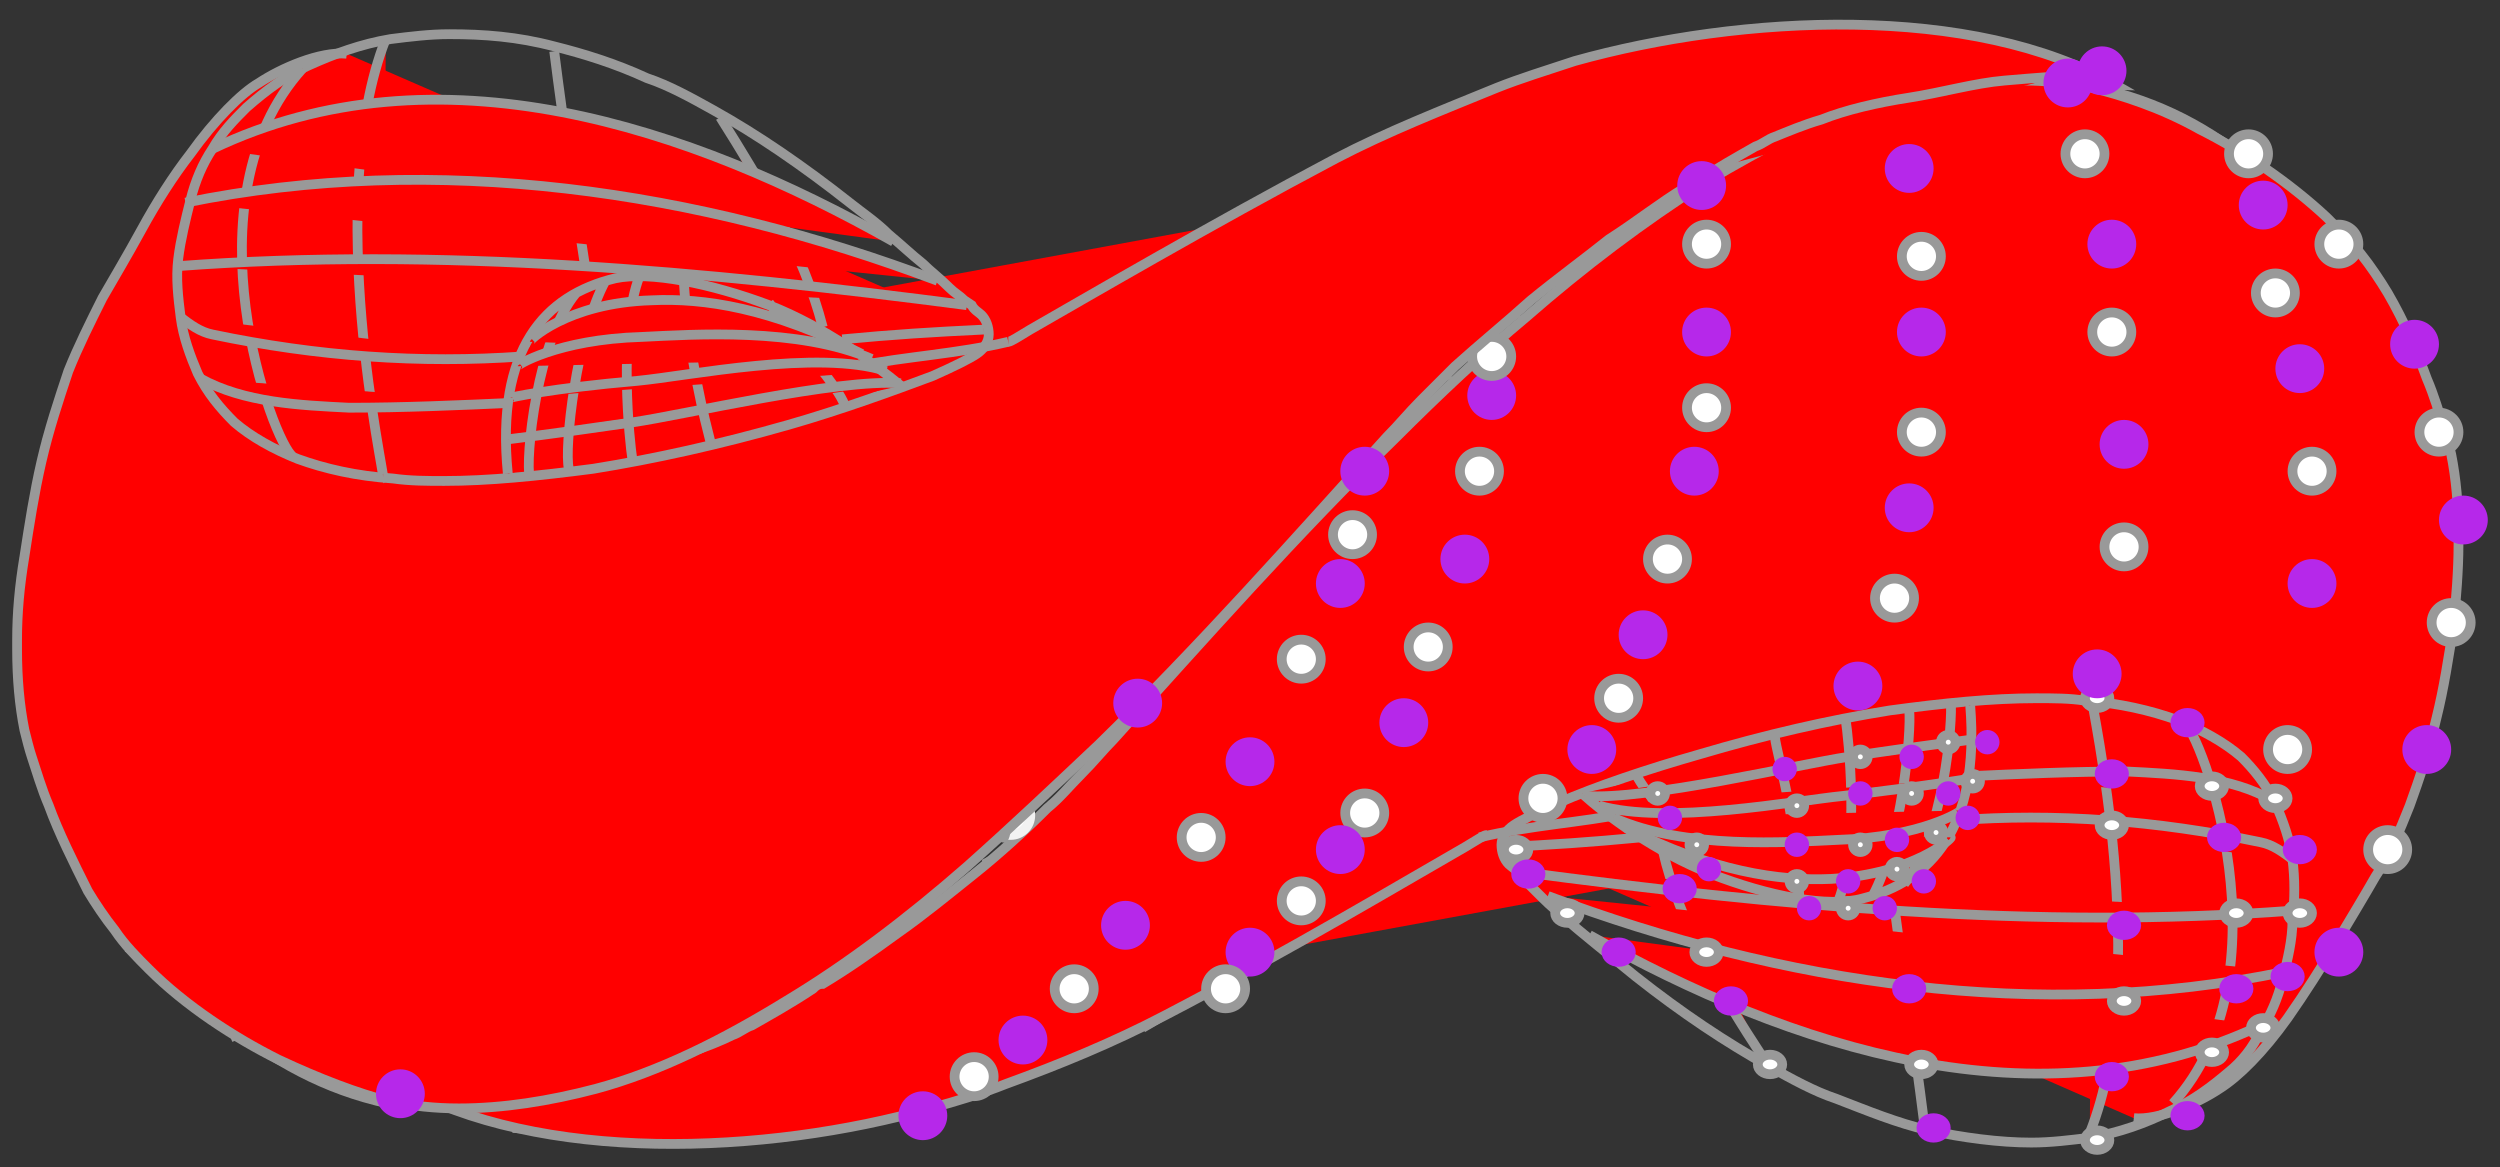 <svg xmlns="http://www.w3.org/2000/svg" id="Layer_1" x="0" y="0" version="1.1" viewBox="0 0 102.4 47.8" xml:space="preserve"><rect x="0" y="0" width="102.4" height="47.8" fill="#333333" stroke="none"/><style>.st0{fill:none;stroke-miterlimit:10}.st0,.st1,.st2,.st3{stroke:#999;stroke-width:.4;fill:red;}.st1{display:none;stroke-miterlimit:10;fill:#fff}.st2,.st3{fill:none}.st3{display:none}.st4,.st5,.st6{fill:#fff;stroke:#f2f2f2;stroke-width:.4;stroke-miterlimit:10}.st5,.st6{stroke:#999}.st6{fill:#b628ea;stroke:#b628ea}</style><switch><g><path d="M93.4 33.1c1.4-6.1 1.8-12.4.7-18.9-.5-2.8-1.1-5.5-2.1-8M75.8 29.3c1.6-4 2.6-8.6 2.8-12.9.1-2.2.1-4.4-.1-6.5l-.3-3.3c-.1-.5-.3-2-.4-2.6M61.4 34.1c3.4-2.8 5.6-6.9 6.7-11 1.6-5.5 2.1-9.9 1.5-15.5M46.8 42.1c15-8.6 13.6-30.1 14.3-27.6M37 45.7C51.1 37.2 56.6 20 55.8 19.3" class="st0"/><path d="M65.5 32.4c-.8-.1-2.1-.4-2.9-.1-4.3 1.6-7.9 4.4-12 6.9-1.2.7-2.4 1.3-3.6 2-.4.2-11.1 4.4-16.7 5.5-1.6.3-4.6-.3-6.2-.2" class="st0"/><path d="M71.3 30.5c-1.1-.2-3-.4-4.1-.5-1.1-.1-2.1-.1-3.1.3-2 .7-4 1.7-5.9 2.8-1.8 1.1-3.4 2.4-5.2 3.6-1.8 1.2-3.6 2.3-5.5 3.1-2.1.9-4.2 1.8-6.4 2.7-2.1.9-4.3 1.7-6.4 2.4-4.4 1.3-9.2 1.6-13.7 1.3M96.1 38.1c-1.3 1.1-.2.2-1.9.5" class="st0"/><path d="M100.5 25.5c-.1.3-3.1-.4-5.9-1.4-4.7-1.8-14-2.9-16.5-3.2-2.6-.3-7.6 1-9.8 1.6-.7.2-6.3 4-6.9 4.4-3.2 2-6.4 4.5-9.7 6-3.6 1.7-10 5.5-13.4 7-3.1 1.3-8.8 3.6-10.1 3.4" class="st0"/><path d="M99.6 30.2c-.1.3-2.7 1.1-5.5 0-4.7-1.8-14.1-5.2-16.6-5.8-2.8-.6-8.3-.1-10.2 1.2-.6.4-6.6 4.3-7.2 4.7-3.2 2-6.2 4-9.5 5.5-3.6 1.7-10.3 4.9-13.7 6.3-3.1 1.3-12.2 2.3-13.5 2.1" class="st0"/><path d="M78.8 28.9c-1.1-.5-3-1.2-4.2-1.4-2.5-.3-5-.8-7.4.2-3 1.2-5.8 2.9-8.8 4.4-1.8 1-3.4 2.1-5.2 3.4-.9.6-1.8 1-2.7 1.6-2.6 1.5-5.4 2.7-8.1 3.8-.6.2-1.1.4-1.7.5-.9.4-1.9.6-2.8 1-.3.2-.6.3-.9.5-5.9 2.3-12.2 1.9-18.3 1.8M98.2 34.4c-1.8.9-2 .4-4 .4" class="st0"/><path d="M100.8 21.3c-7.6-3.2-15.9-3.8-24.2-3.8-3.6 0-6.8 1-9.9 3.1C55.8 28.4 45 35.3 33.3 40.5" class="st0"/><path d="M100.2 17.4c-6.3-2.9-12.6-4.9-19.6-4-9.6 1.1-18.1 6.9-25.7 12.5-5.6 4.1-11.7 9.1-18 12.3" class="st0"/><path d="M96.3 9.9c-1.8-.9-3.4-2-5.3-2.7-3.6-1.2-7.4-1.5-11.2-.9C71 7.7 64 12.9 57.9 19c-4.8 4.9-8.5 10.9-14.9 14" class="st0"/><path d="M98.9 14c-6-2.8-11.5-4.9-18.3-4.1-9.2 1.1-17 6.6-23.9 12.4-5.4 4.6-10 9.9-16.4 13.1M92.1 6.6C90.1 5 88 4 85.4 3.5" class="st0"/><path d="M86 28.3c1-5.1 1.2-10.1.8-15.3-.2-3.7-.7-6.2-2.2-9.7" class="st0"/><path d="M60.9 34.2c-.1 0-.4.2-.9.5-2.1 1.2-7.3 4.3-12.3 6.9-2.1 1.1-4.3 2-6.5 2.8-1 .4-2 .7-3.1 1-6.7 1.9-16 2.3-21.8-1 .1 0 .3.1.8.2.5.2.5.2.7.2.8 0 1.9-.1 3.1-.2 1.2-.1 2.5-.3 3.8-.6 1.3-.2 2.5-.5 3.5-.9.7-.2 1.4-.5 1.8-.7.3-.1.5-.3.8-.4.7-.4 1.6-.9 2.5-1.5.1-.1.2-.2.4-.2 1-.6 2-1.3 3.1-2.1 1-.7 2.1-1.6 3.1-2.4 1-.8 2-1.7 3-2.7.5-.4.9-.9 1.4-1.4.5-.5.9-1 1.3-1.4 3.7-4.1 7.6-8.5 11.6-12.4 1.7-1.7 3.5-3.4 5.3-4.9 2.4-2.1 4.8-3.9 7.3-5.5 2.5-1.5 5-2.8 7.6-3.5 1.9-.5 3.7-.8 5.5-.7.9 0 1.9.1 2.8.3 1.2.3 2.8.8 4.4 1.7 1.8.9 3.7 2.2 5.2 3.6.5.5 1 1 1.4 1.5.4.5.8 1.1 1.1 1.6.7 1.2 1.2 2.4 1.6 3.5.3.7.5 1.4.7 2 .1.3.2.7.3 1.1.2 1 .3 2.1.3 3.3v.4c0 1.1-.1 2.2-.2 3.3-.2 1.3-.4 2.6-.7 3.8-.3 1.3-.7 2.5-1.1 3.6-.4 1-.8 2-1.4 2.9-.4.7-1 1.7-1.6 2.7-.6 1-1.3 2.1-2 3.1-1 1.4-2 2.4-2.8 2.9-.9.6-2.5 1.3-3.5 1.2" class="st0"/><ellipse cx="72.1" cy="43.3" class="st1" rx=".5" ry=".4"/><ellipse cx="78.1" cy="40.4" class="st1" rx=".5" ry=".4"/><ellipse cx="86.7" cy="40.7" class="st1" rx=".5" ry=".4"/><ellipse cx="86.7" cy="37.5" class="st1" rx=".5" ry=".4"/><ellipse cx="86.4" cy="33.8" class="st1" rx=".5" ry=".4"/><ellipse cx="69.5" cy="38.8" class="st1" rx=".5" ry=".4"/><ellipse cx="78.4" cy="43.3" class="st1" rx=".5" ry=".4"/><ellipse cx="86.3" cy="44" class="st1" rx=".5" ry=".4"/><ellipse cx="70.6" cy="41" class="st1" rx=".5" ry=".4"/><ellipse cx="78.9" cy="45.9" class="st1" rx=".5" ry=".4"/><ellipse cx="85.6" cy="46.5" class="st1" rx=".5" ry=".4"/><ellipse cx="89" cy="45.2" class="st1" rx=".5" ry=".4"/><ellipse cx="90.6" cy="42.8" class="st1" rx=".5" ry=".4"/><ellipse cx="91.2" cy="40.2" class="st1" rx=".5" ry=".4"/><ellipse cx="91.4" cy="37.5" class="st1" rx=".5" ry=".4"/><ellipse cx="91" cy="34.3" class="st1" rx=".5" ry=".4"/><ellipse cx="86.2" cy="31.7" class="st1" rx=".5" ry=".4"/><ellipse cx="90.6" cy="32" class="st1" rx=".5" ry=".4"/><path d="M67.7 34.5l-.1-.1h-.1-.1c0 .2.2.4.5.4h.2c-.2-.1-.3-.2-.4-.3z" class="st1"/><ellipse cx="68.5" cy="36.5" class="st1" rx=".5" ry=".4"/><ellipse cx="92.6" cy="42.1" class="st1" rx=".5" ry=".4"/><path d="M77.3 29.1h.3c0-.2-.2-.4-.5-.4s-.5.2-.5.4v.1c.3 0 .5 0 .7-.1z" class="st1"/><ellipse cx="85.6" cy="28.7" class="st1" rx=".5" ry=".4"/><ellipse cx="89.5" cy="29.7" class="st1" rx=".5" ry=".4"/><ellipse cx="94" cy="37.4" class="st1" rx=".5" ry=".4"/><ellipse cx="94" cy="35.2" class="st1" rx=".5" ry=".4"/><ellipse cx="93.1" cy="32.9" class="st1" rx=".5" ry=".4"/><ellipse cx="93.6" cy="40" class="st1" rx=".5" ry=".4"/><path d="M68.9 31.1c0-.2-.2-.4-.4-.4-.3 0-.5.2-.5.4v.2c.4 0 .6-.1.9-.2z" class="st1"/><ellipse cx="60.9" cy="34.6" class="st1" rx=".5" ry=".4"/><ellipse cx="60.5" cy="34.3" class="st1" rx=".5" ry=".4"/><ellipse cx="61.6" cy="35.6" class="st1" rx=".5" ry=".4"/><ellipse cx="62.9" cy="36.6" class="st1" rx=".5" ry=".4"/><path d="M93.9 35.2c-.1-.8-.4-1.6-.7-2.3-.4-.8-.9-1.4-1.4-1.9-.7-.6-1.6-1.1-2.6-1.5-1.1-.4-2.4-.7-3.8-.8-.6-.1-1.3-.1-2-.1-1.8 0-3.8.2-6 .5-2.5.4-5.1 1-7.8 1.8-2.1.6-4.2 1.3-5.8 2-.9.4-1.5.7-1.8.9-.3.2-.5.5-.5.8 0 .3.1.6.3.8.1.1.3.2.4.4l.2.2.5.5c.4.4.7.7 1.1 1 .4.4.8.7 1.4 1.2.5.4 1.1.9 1.6 1.3 1.9 1.5 3.7 2.7 5.5 3.7.9.5 1.8 1 2.7 1.3 1.3.5 2.5 1 3.8 1.3 1.4.3 2.9.5 4.2.5.8 0 1.6-.1 2.4-.2 1.2-.2 2.3-.6 3.3-1.1.9-.4 1.7-1 2.4-1.6.5-.4 1-1 1.3-1.7.4-.6.7-1.3.9-2.1.2-.8.4-1.6.4-2.4.1-.9.1-1.7 0-2.5z" class="st2"/><path d="M78.8 45.9c-.4-3.2-.9-6.3-1.3-9.5M85.6 46.4c2.6-6.5 0-17.7.1-17.7M89 45.2c4.8-5.3 1.2-15.2.4-15.7M72.2 43.3c-1.7-2.6-3.4-5.4-4.1-8.5" class="st0"/><path d="M80.5 31.8c2.2-.1 4.4-.2 6.6-.2 2 .1 4.3.2 6 1.2M60.6 34.3c2.1-.5 4.1-.6 6.1-1M62.2 35.7c10.5 1.4 21.2 2.4 31.7 1.6M63.4 36.7c9.6 3.6 20.1 5.2 30.2 3.1M65.1 38.3c8.2 4.6 18.4 8 27.5 3.7M80.1 33.6c4.1-.3 8.2 0 12.5.9.5.1.9.4 1.3.7M61.5 34.7c2.1-.1 3.6-.2 5.7-.4" class="st0"/><ellipse cx="70.1" cy="35.8" class="st1" rx=".4" ry=".3"/><ellipse cx="73.7" cy="36.8" class="st1" rx=".4" ry=".3"/><ellipse cx="75.3" cy="36.9" class="st1" rx=".4" ry=".3"/><ellipse cx="73.6" cy="35.9" class="st1" rx=".4" ry=".3"/><ellipse cx="75.6" cy="35.9" class="st1" rx=".4" ry=".3"/><ellipse cx="76.7" cy="36.6" class="st1" rx=".4" ry=".3"/><ellipse cx="77.2" cy="35.6" class="st1" rx=".4" ry=".3"/><ellipse cx="75.8" cy="34.3" class="st1" rx=".4" ry=".3"/><ellipse cx="77.7" cy="34.1" class="st1" rx=".4" ry=".3"/><ellipse cx="73.5" cy="34.5" class="st1" rx=".4" ry=".3"/><ellipse cx="78.1" cy="36.1" class="st1" rx=".4" ry=".3"/><ellipse cx="78.6" cy="35" class="st1" rx=".4" ry=".3"/><ellipse cx="79.2" cy="33.7" class="st1" rx=".4" ry=".3"/><ellipse cx="78" cy="32.4" class="st1" rx=".4" ry=".3"/><ellipse cx="79.6" cy="32.1" class="st1" rx=".4" ry=".3"/><ellipse cx="75.8" cy="32.7" class="st1" rx=".4" ry=".3"/><ellipse cx="73.2" cy="32.9" class="st1" rx=".4" ry=".3"/><ellipse cx="75.8" cy="31" class="st1" rx=".4" ry=".3"/><ellipse cx="78.2" cy="30.7" class="st1" rx=".4" ry=".3"/><ellipse cx="79.8" cy="30.5" class="st1" rx=".4" ry=".3"/><ellipse cx="80.3" cy="33.2" class="st1" rx=".4" ry=".3"/><ellipse cx="80.7" cy="30.3" class="st1" rx=".4" ry=".3"/><ellipse cx="73" cy="31.5" class="st1" rx=".4" ry=".3"/><ellipse cx="69.6" cy="35.1" class="st1" rx=".4" ry=".3"/><ellipse cx="69" cy="34.3" class="st1" rx=".4" ry=".3"/><ellipse cx="68.3" cy="33.4" class="st1" rx=".4" ry=".3"/><ellipse cx="67.6" cy="32.4" class="st1" rx=".4" ry=".3"/><ellipse cx="66.9" cy="34.1" class="st1" rx=".4" ry=".3"/><ellipse cx="66.2" cy="33.5" class="st1" rx=".4" ry=".3"/><ellipse cx="65.5" cy="33.1" class="st1" rx=".4" ry=".3"/><ellipse cx="65" cy="32.6" class="st1" rx=".4" ry=".3"/><path d="M64.8 32.5c1 .9 3 2.4 5.3 3.3 2.3.9 4.8 1.4 6.2 1 2.8-.7 4.8-2.9 4.4-7.9M75.3 36.9c.9-2.3.4-6.8.3-7.4M73.7 36.8c-.1-3.3-.9-5.8-1-6.6M76.7 36.7c1.2-2.2 1.6-6.8 1.5-7.6M70.1 35.8c-1.5-2-2.7-3.3-3.1-4.1M78 36.2c1.6-1.9 2-6.7 1.9-7.5" class="st0"/><path d="M79.9 34.3c.1 0-1.5 1.5-4.9 1.7-2.1.1-4.9-.3-8.4-2.1" class="st0"/><path d="M80.3 33.2c.1 0-1.6 1.1-5 1.2-2.1.1-6.3.4-9.2-.9M80.6 31.9c.1 0-1.7.3-5.1.7-2 .2-7.2 1.2-10 .4M80.7 30.3c.1 0-1.7.2-5 .7-2 .3-8.3 1.8-10.8 1.6" class="st0"/><path d="M64.8 32.5c2.8-1.2 14-4.2 15.8-3.5" class="st3"/><ellipse cx="41.4" cy="33.4" class="st4" rx=".8" ry=".8"/><ellipse cx="80.8" cy="32" class="st5" rx=".3" ry=".3"/><ellipse cx="76.2" cy="32.5" class="st6" rx=".3" ry=".3"/><ellipse cx="73.6" cy="33" class="st5" rx=".3" ry=".3"/><ellipse cx="76.2" cy="34.6" class="st5" rx=".3" ry=".3"/><ellipse cx="73.6" cy="34.6" class="st6" rx=".3" ry=".3"/><ellipse cx="75.7" cy="36.1" class="st6" rx=".3" ry=".3"/><ellipse cx="73.1" cy="31.5" class="st6" rx=".3" ry=".3"/><ellipse cx="76.2" cy="31" class="st5" rx=".3" ry=".3"/><ellipse cx="78.3" cy="32.5" class="st5" rx=".3" ry=".3"/><ellipse cx="78.3" cy="31" class="st6" rx=".3" ry=".3"/><ellipse cx="68.4" cy="33.5" class="st6" rx=".3" ry=".3"/><ellipse cx="73.6" cy="36.1" class="st5" rx=".3" ry=".3"/><ellipse cx="77.7" cy="35.6" class="st5" rx=".3" ry=".3"/><ellipse cx="77.7" cy="34.4" class="st6" rx=".3" ry=".3"/><ellipse cx="79.3" cy="34.1" class="st5" rx=".3" ry=".3"/><ellipse cx="79.8" cy="30.4" class="st5" rx=".3" ry=".3"/><ellipse cx="79.8" cy="32.5" class="st6" rx=".3" ry=".3"/><ellipse cx="75.7" cy="37.2" class="st5" rx=".3" ry=".3"/><ellipse cx="74.1" cy="37.2" class="st6" rx=".3" ry=".3"/><ellipse cx="67.9" cy="32.5" class="st5" rx=".3" ry=".3"/><ellipse cx="69.5" cy="34.6" class="st5" rx=".3" ry=".3"/><ellipse cx="70" cy="35.6" class="st6" rx=".3" ry=".3"/><ellipse cx="77.2" cy="37.2" class="st6" rx=".3" ry=".3"/><ellipse cx="78.8" cy="36.1" class="st6" rx=".3" ry=".3"/><ellipse cx="80.6" cy="33.5" class="st6" rx=".3" ry=".3"/><ellipse cx="81.4" cy="30.4" class="st6" rx=".3" ry=".3"/><ellipse cx="69.9" cy="39" class="st5" rx=".5" ry=".4"/><ellipse cx="70.9" cy="41" class="st6" rx=".5" ry=".4"/><ellipse cx="68.8" cy="36.4" class="st6" rx=".5" ry=".4"/><ellipse cx="78.2" cy="40.5" class="st6" rx=".5" ry=".4"/><ellipse cx="78.7" cy="43.6" class="st5" rx=".5" ry=".4"/><ellipse cx="62.1" cy="34.8" class="st5" rx=".5" ry=".4"/><ellipse cx="62.6" cy="35.8" class="st6" rx=".5" ry=".4"/><ellipse cx="64.2" cy="37.4" class="st5" rx=".5" ry=".4"/><ellipse cx="66.3" cy="39" class="st6" rx=".5" ry=".4"/><ellipse cx="72.5" cy="43.6" class="st5" rx=".5" ry=".4"/><ellipse cx="79.2" cy="46.2" class="st6" rx=".5" ry=".4"/><ellipse cx="85.9" cy="46.7" class="st5" rx=".5" ry=".4"/><ellipse cx="86.5" cy="44.1" class="st6" rx=".5" ry=".4"/><ellipse cx="87" cy="41" class="st5" rx=".5" ry=".4"/><ellipse cx="90.6" cy="43.1" class="st5" rx=".5" ry=".4"/><ellipse cx="89.6" cy="45.7" class="st6" rx=".5" ry=".4"/><ellipse cx="91.6" cy="40.5" class="st6" rx=".5" ry=".4"/><ellipse cx="87" cy="37.9" class="st6" rx=".5" ry=".4"/><ellipse cx="86.5" cy="33.8" class="st5" rx=".5" ry=".4"/><ellipse cx="91.6" cy="37.4" class="st5" rx=".5" ry=".4"/><ellipse cx="91.1" cy="34.3" class="st6" rx=".5" ry=".4"/><ellipse cx="93.7" cy="40" class="st6" rx=".5" ry=".4"/><ellipse cx="92.7" cy="42.1" class="st5" rx=".5" ry=".4"/><ellipse cx="86.5" cy="31.7" class="st6" rx=".5" ry=".4"/><ellipse cx="94.2" cy="34.8" class="st6" rx=".5" ry=".4"/><ellipse cx="90.6" cy="32.2" class="st5" rx=".5" ry=".4"/><ellipse cx="94.2" cy="37.4" class="st5" rx=".5" ry=".4"/><ellipse cx="93.2" cy="32.7" class="st5" rx=".5" ry=".4"/><ellipse cx="85.9" cy="28.6" class="st5" rx=".5" ry=".4"/><ellipse cx="89.6" cy="29.6" class="st6" rx=".5" ry=".4"/><ellipse cx="68.3" cy="22.9" class="st5" rx=".8" ry=".8"/><ellipse cx="69.4" cy="19.3" class="st6" rx=".8" ry=".8"/><ellipse cx="67.3" cy="26" class="st6" rx=".8" ry=".8"/><ellipse cx="66.3" cy="28.6" class="st5" rx=".8" ry=".8"/><ellipse cx="57.5" cy="29.6" class="st6" rx=".8" ry=".8"/><ellipse cx="58.5" cy="26.5" class="st5" rx=".8" ry=".8"/><ellipse cx="60" cy="22.9" class="st6" rx=".8" ry=".8"/><ellipse cx="60.6" cy="19.3" class="st5" rx=".8" ry=".8"/><ellipse cx="65.2" cy="30.7" class="st6" rx=".8" ry=".8"/><ellipse cx="63.2" cy="32.7" class="st5" rx=".8" ry=".8"/><ellipse cx="53.3" cy="27" class="st5" rx=".8" ry=".8"/><ellipse cx="61.1" cy="16.2" class="st6" rx=".8" ry=".8"/><ellipse cx="69.9" cy="16.7" class="st5" rx=".8" ry=".8"/><ellipse cx="69.9" cy="13.6" class="st6" rx=".8" ry=".8"/><ellipse cx="69.9" cy="10" class="st5" rx=".8" ry=".8"/><ellipse cx="55.9" cy="33.3" class="st5" rx=".8" ry=".8"/><ellipse cx="54.9" cy="34.8" class="st6" rx=".8" ry=".8"/><ellipse cx="51.2" cy="31.2" class="st6" rx=".8" ry=".8"/><ellipse cx="54.9" cy="23.9" class="st6" rx=".8" ry=".8"/><ellipse cx="61.1" cy="14.6" class="st5" rx=".8" ry=".8"/><ellipse cx="77.6" cy="3.7" class="st4" rx=".8" ry=".8"/><ellipse cx="92.1" cy="6.3" class="st5" rx=".8" ry=".8"/><ellipse cx="95.8" cy="10" class="st5" rx=".8" ry=".8"/><ellipse cx="98.9" cy="14.1" class="st6" rx=".8" ry=".8"/><ellipse cx="86.5" cy="13.6" class="st5" rx=".8" ry=".8"/><ellipse cx="78.7" cy="13.6" class="st6" rx=".8" ry=".8"/><ellipse cx="78.2" cy="6.9" class="st6" rx=".8" ry=".8"/><ellipse cx="78.7" cy="10.5" class="st5" rx=".8" ry=".8"/><ellipse cx="86.5" cy="10" class="st6" rx=".8" ry=".8"/><ellipse cx="85.4" cy="6.3" class="st5" rx=".8" ry=".8"/><ellipse cx="78.7" cy="17.7" class="st5" rx=".8" ry=".8"/><ellipse cx="87" cy="18.2" class="st6" rx=".8" ry=".8"/><ellipse cx="78.2" cy="20.8" class="st6" rx=".8" ry=".8"/><ellipse cx="87" cy="22.4" class="st5" rx=".8" ry=".8"/><ellipse cx="94.2" cy="15.1" class="st6" rx=".8" ry=".8"/><ellipse cx="93.2" cy="12" class="st5" rx=".8" ry=".8"/><ellipse cx="92.7" cy="8.4" class="st6" rx=".8" ry=".8"/><ellipse cx="77.6" cy="24.5" class="st5" rx=".8" ry=".8"/><ellipse cx="85.9" cy="27.6" class="st6" rx=".8" ry=".8"/><ellipse cx="76.1" cy="28.1" class="st6" rx=".8" ry=".8"/><ellipse cx="94.7" cy="19.3" class="st5" rx=".8" ry=".8"/><ellipse cx="94.7" cy="23.9" class="st6" rx=".8" ry=".8"/><ellipse cx="93.7" cy="30.7" class="st5" rx=".8" ry=".8"/><ellipse cx="99.9" cy="17.7" class="st5" rx=".8" ry=".8"/><ellipse cx="100.9" cy="21.3" class="st6" rx=".8" ry=".8"/><ellipse cx="100.4" cy="25.5" class="st5" rx=".8" ry=".8"/><ellipse cx="99.4" cy="30.7" class="st6" rx=".8" ry=".8"/><ellipse cx="97.8" cy="34.8" class="st5" rx=".8" ry=".8"/><ellipse cx="95.8" cy="39" class="st6" rx=".8" ry=".8"/><ellipse cx="55.4" cy="21.9" class="st5" rx=".8" ry=".8"/><ellipse cx="53.3" cy="36.9" class="st5" rx=".8" ry=".8"/><ellipse cx="51.2" cy="39" class="st6" rx=".8" ry=".8"/><ellipse cx="49.2" cy="34.3" class="st5" rx=".8" ry=".8"/><ellipse cx="50.2" cy="40.5" class="st5" rx=".8" ry=".8"/><ellipse cx="46.1" cy="37.9" class="st6" rx=".8" ry=".8"/><ellipse cx="44" cy="40.5" class="st5" rx=".8" ry=".8"/><ellipse cx="41.9" cy="42.6" class="st6" rx=".8" ry=".8"/><ellipse cx="39.9" cy="44.1" class="st5" rx=".8" ry=".8"/><ellipse cx="37.8" cy="45.7" class="st6" rx=".8" ry=".8"/><g><path d="M8.2 15.2c-1.4 6.2-1.8 12.6-.7 19.2.5 2.8 1.1 5.5 2.2 8.2M26.1 19c-1.6 4.1-2.7 8.7-2.9 13.1-.1 2.2-.1 4.4.1 6.6l.3 3.3c.1.6.3 2 .4 2.6M40.7 14.1c-3.4 2.8-5.7 7-6.8 11.2-1.6 5.5-2.2 10.1-1.5 15.7M55.6 6.1c-15.3 8.7-13.9 30.6-14.6 28M65.5 2.3C51.2 11 45.6 28.5 46.4 29.2" class="st0"/><path d="M36.6 15.8c.8.1 2.1.4 3 .1 4.4-1.7 8-4.5 12.2-7 1.2-.7 2.5-1.4 3.7-2 .4-.2 11.3-4.4 17-5.6 1.6-.3 4.7.3 6.3.2" class="st0"/><path d="M30.6 17.8c1.1.2 3.1.4 4.2.6 1.1.1 2.1.1 3.1-.3 2.1-.8 4.1-1.7 6-2.9 1.8-1.1 3.5-2.5 5.2-3.7 1.8-1.3 3.6-2.3 5.6-3.2 2.1-1 4.3-1.9 6.5-2.7 2.2-.9 4.3-1.7 6.5-2.4 4.5-1.3 9.3-1.6 14-1.3M5.5 10.1c1.3-1.1.3-.2 1.9-.5" class="st0"/><path d="M1 22.9c.1-.3 3.2.4 6 1.5 4.8 1.8 14.2 3 16.7 3.3 2.7.3 7.7-1 9.9-1.6.7-.2 6.4-4.1 7-4.4 3.2-2 6.5-4.5 9.8-6.1C54.1 13.9 60.5 10 64 8.5c3.2-1.3 9-3.6 10.3-3.5" class="st0"/><path d="M1.9 18.1c.1-.3 2.7-1.1 5.5 0 4.8 1.8 14.4 5.3 17 5.9 2.8.6 8.5.1 10.4-1.3.6-.4 6.7-4.4 7.3-4.8 3.2-2 6.3-4 9.6-5.5 3.7-1.7 10.4-5 13.9-6.4C68.8 4.7 78 3.7 79.4 3.8" class="st0"/><path d="M23.1 19.4c1.1.5 3 1.2 4.3 1.4 2.6.3 5 .8 7.5-.2 3.1-1.3 5.9-2.9 8.9-4.5 1.8-1 3.5-2.1 5.2-3.5.9-.6 1.8-1 2.8-1.7C54.5 9.3 57.2 8.2 60 7c.6-.2 1.1-.4 1.7-.5.9-.4 2-.6 2.9-1 .3-.2.6-.3.9-.5 6-2.3 12.4-1.9 18.6-1.8M3.4 13.8c1.8-.9 2-.5 4-.4" class="st0"/><path d="M.7 27.2C8.4 30.5 16.9 31 25.4 31c3.7 0 6.9-1.1 10-3.2C46.5 19.9 57.5 13 69.3 7.6" class="st0"/><path d="M1.3 31.1c6.4 2.9 12.8 4.9 20 4.1 9.7-1.1 18.4-7 26.1-12.7 5.7-4.2 11.9-9.2 18.3-12.5" class="st0"/><path d="M5.2 38.8c1.8.9 3.5 2 5.4 2.7 3.6 1.3 7.6 1.5 11.4.9 9-1.4 16.1-6.7 22.3-13 4.9-5 8.7-11.1 15.1-14.1" class="st0"/><path d="M2.6 34.5c6.1 2.8 11.7 5 18.6 4.2 9.3-1.1 17.3-6.7 24.3-12.6C51 21.5 55.7 16 62.2 12.8M9.5 42.1c2.1 1.6 4.2 2.7 6.9 3.2" class="st0"/><path d="M15.7 20c-1 5.2-1.2 10.3-.8 15.5.2 3.8.7 6.3 2.3 9.8" class="st0"/><path d="M41.3 14c.1 0 .4-.2.9-.5 2.1-1.2 7.4-4.3 12.5-7 2.1-1.1 4.4-2 6.6-2.9 1-.4 2-.7 3.2-1.1C71.3.6 80.8.1 86.7 3.5c-.1 0-.4-.1-.8-.2-.5-.2-.5-.2-.7-.2-.8 0-1.9.1-3.1.2s-2.6.5-3.9.7c-1.3.2-2.6.5-3.6.9-.7.2-1.4.5-1.9.7-.3.1-.5.3-.8.4-.7.4-1.6.9-2.5 1.5-.1.1-.2.2-.4.2-1 .6-2 1.4-3.1 2.1-1 .8-2.1 1.6-3.2 2.5-1 .9-2.1 1.8-3.1 2.7l-1.4 1.4c-.5.5-.9 1-1.4 1.5-3.8 4.2-7.7 8.6-11.8 12.6-1.8 1.7-3.6 3.4-5.4 5-2.4 2.1-4.9 4-7.4 5.5-2.6 1.6-5.2 2.9-7.8 3.6-1.9.5-3.8.8-5.6.8-1 0-1.9-.1-2.9-.3-1.2-.3-2.8-.9-4.5-1.7-1.8-.9-3.8-2.2-5.3-3.7-.5-.5-1-1-1.4-1.6-.4-.5-.8-1.1-1.1-1.6C3 35.3 2.4 34.1 2 33c-.3-.7-.5-1.4-.7-2-.1-.3-.2-.7-.3-1.1-.2-1-.3-2.1-.3-3.3v-.4c0-1.1.1-2.2.3-3.4.2-1.3.4-2.6.7-3.9.3-1.3.7-2.5 1.1-3.7.4-1 .9-2 1.4-3 .4-.7 1-1.7 1.6-2.8s1.3-2.2 2-3.1c1-1.4 2.1-2.5 2.8-2.9.9-.6 2.5-1.3 3.6-1.2" class="st0"/></g><g><ellipse cx="29.5" cy="4.8" class="st1" rx=".5" ry=".5"/><ellipse cx="23.5" cy="7.7" class="st1" rx=".5" ry=".5"/><ellipse cx="14.7" cy="7.5" class="st1" rx=".5" ry=".5"/><ellipse cx="14.7" cy="10.7" class="st1" rx=".5" ry=".5"/><ellipse cx="15" cy="14.5" class="st1" rx=".5" ry=".5"/><ellipse cx="32.1" cy="9.4" class="st1" rx=".5" ry=".5"/><ellipse cx="23.1" cy="4.7" class="st1" rx=".5" ry=".5"/><ellipse cx="15.2" cy="4.1" class="st1" rx=".5" ry=".5"/><ellipse cx="31" cy="7.2" class="st1" rx=".5" ry=".5"/><ellipse cx="22.6" cy="2.1" class="st1" rx=".5" ry=".5"/><ellipse cx="15.8" cy="1.6" class="st1" rx=".5" ry=".5"/><ellipse cx="12.3" cy="2.9" class="st1" rx=".5" ry=".5"/><ellipse cx="10.8" cy="5.3" class="st1" rx=".5" ry=".5"/><ellipse cx="10.1" cy="7.9" class="st1" rx=".5" ry=".5"/><ellipse cx="9.9" cy="10.7" class="st1" rx=".5" ry=".5"/><ellipse cx="10.3" cy="14" class="st1" rx=".5" ry=".5"/><ellipse cx="15.2" cy="16.6" class="st1" rx=".5" ry=".5"/><ellipse cx="10.8" cy="16.3" class="st1" rx=".5" ry=".5"/><path d="M34 13.7l.1.1h.2c0-.2-.2-.4-.5-.4h-.2c.2.1.3.2.4.3z" class="st1"/><ellipse cx="33.2" cy="11.7" class="st1" rx=".5" ry=".5"/><ellipse cx="8.7" cy="6.1" class="st1" rx=".5" ry=".5"/><path d="M24.3 19.2h-.4c0 .2.2.4.5.4s.5-.2.5-.5V19c-.2.1-.4.2-.6.2z" class="st1"/><ellipse cx="15.8" cy="19.6" class="st1" rx=".5" ry=".5"/><ellipse cx="11.9" cy="18.7" class="st1" rx=".5" ry=".5"/><ellipse cx="7.3" cy="10.8" class="st1" rx=".5" ry=".5"/><ellipse cx="7.3" cy="13.1" class="st1" rx=".5" ry=".5"/><ellipse cx="8.1" cy="15.4" class="st1" rx=".5" ry=".5"/><ellipse cx="7.7" cy="8.2" class="st1" rx=".5" ry=".5"/><path d="M32.8 17.2s-.1 0 0 0c0 .2.2.4.4.4.3 0 .5-.2.5-.5v-.2c-.4.1-.6.2-.9.3z" class="st1"/><ellipse cx="40.9" cy="13.6" class="st1" rx=".5" ry=".5"/><ellipse cx="41.3" cy="13.9" class="st1" rx=".5" ry=".5"/><ellipse cx="40.2" cy="12.6" class="st1" rx=".5" ry=".5"/><ellipse cx="38.9" cy="11.7" class="st1" rx=".5" ry=".5"/><path d="M7.4 13c.1.8.4 1.6.7 2.3.4.8.9 1.4 1.5 2 .7.6 1.6 1.1 2.6 1.5 1.1.4 2.4.7 3.9.8.7.1 1.4.1 2.1.1 1.8 0 3.8-.2 6.1-.5 2.5-.4 5.2-1 8-1.8 2.1-.6 4.3-1.4 5.9-2 .9-.4 1.5-.7 1.8-.9.3-.2.5-.5.5-.8 0-.3-.1-.6-.3-.8-.1-.1-.3-.2-.4-.4l-.3-.2c-.2-.2-.4-.3-.6-.5-.4-.4-.8-.7-1.1-1-.5-.4-.8-.7-1.4-1.2-.5-.5-1.1-.9-1.6-1.3-1.9-1.5-3.8-2.8-5.6-3.8-.9-.5-1.8-1-2.7-1.3-1.3-.6-2.6-1-3.8-1.3-1.5-.4-2.9-.5-4.3-.5-.8 0-1.6.1-2.4.2-1.2.2-2.3.6-3.4 1.1-.9.4-1.7 1-2.5 1.7-.5.5-1 1-1.4 1.7-.4.6-.7 1.3-.9 2.1-.2.8-.4 1.6-.5 2.4-.1.8 0 1.6.1 2.4z" class="st2"/><path d="M22.7 2.1c.4 3.2.9 6.4 1.4 9.7M15.8 1.6c-2.6 6.6 0 18-.1 18M12.4 2.8c-4.9 5.4-1.2 15.4-.4 15.9M29.5 4.8c1.7 2.7 3.4 5.5 4.2 8.6" class="st0"/><path d="M21 16.5c-2.2.1-4.5.2-6.7.2-2-.1-4.3-.2-6.1-1.2M41.3 14c-2.1.5-4.2.6-6.2 1M39.6 12.5C28.9 11.1 18 10.1 7.3 10.9M38.4 11.5C28.6 7.8 17.9 6.2 7.6 8.3M36.6 9.9C28.3 5.2 17.9 1.7 8.7 6.1M21.4 14.6c-4.2.3-8.4 0-12.7-.9-.5-.1-.9-.4-1.3-.7M40.3 13.5c-2.1.1-3.7.2-5.8.4" class="st0"/></g><g><ellipse cx="31.6" cy="12.4" class="st1" rx=".4" ry=".3"/><ellipse cx="27.9" cy="11.4" class="st1" rx=".4" ry=".3"/><ellipse cx="26.2" cy="11.3" class="st1" rx=".4" ry=".3"/><ellipse cx="28" cy="12.3" class="st1" rx=".4" ry=".3"/><ellipse cx="26" cy="12.3" class="st1" rx=".4" ry=".3"/><ellipse cx="24.8" cy="11.6" class="st1" rx=".4" ry=".3"/><ellipse cx="24.3" cy="12.6" class="st1" rx=".4" ry=".3"/><ellipse cx="25.7" cy="13.9" class="st1" rx=".4" ry=".3"/><ellipse cx="23.9" cy="14.1" class="st1" rx=".4" ry=".3"/><ellipse cx="28.2" cy="13.8" class="st1" rx=".4" ry=".3"/><ellipse cx="23.5" cy="12.1" class="st1" rx=".4" ry=".3"/><ellipse cx="22.9" cy="13.2" class="st1" rx=".4" ry=".3"/><ellipse cx="22.3" cy="14.5" class="st1" rx=".4" ry=".3"/><ellipse cx="23.5" cy="15.9" class="st1" rx=".4" ry=".3"/><ellipse cx="22" cy="16.2" class="st1" rx=".4" ry=".3"/><ellipse cx="25.7" cy="15.6" class="st1" rx=".4" ry=".3"/><ellipse cx="28.4" cy="15.3" class="st1" rx=".4" ry=".3"/><ellipse cx="25.8" cy="17.3" class="st1" rx=".4" ry=".3"/><ellipse cx="23.3" cy="17.6" class="st1" rx=".4" ry=".3"/><ellipse cx="21.7" cy="17.8" class="st1" rx=".4" ry=".3"/><ellipse cx="21.2" cy="15" class="st1" rx=".4" ry=".3"/><ellipse cx="20.8" cy="18" class="st1" rx=".4" ry=".3"/><ellipse cx="28.7" cy="16.8" class="st1" rx=".4" ry=".3"/><ellipse cx="32.1" cy="13.1" class="st1" rx=".4" ry=".3"/><ellipse cx="32.7" cy="14" class="st1" rx=".4" ry=".3"/><ellipse cx="33.4" cy="14.9" class="st1" rx=".4" ry=".3"/><ellipse cx="34.1" cy="15.8" class="st1" rx=".4" ry=".3"/><ellipse cx="34.8" cy="14.2" class="st1" rx=".4" ry=".3"/><ellipse cx="35.6" cy="14.8" class="st1" rx=".4" ry=".3"/><ellipse cx="36.2" cy="15.2" class="st1" rx=".4" ry=".3"/><ellipse cx="36.8" cy="15.7" class="st1" rx=".4" ry=".3"/><path d="M36.9 15.8c-1.1-.9-3.1-2.4-5.4-3.3-2.4-.9-4.9-1.4-6.3-1.1-2.9.7-4.9 2.9-4.4 8M26.2 11.3c-.9 2.3-.4 6.9-.3 7.5M28 11.4c.2 3.3.9 5.9 1.1 6.7M24.8 11.5c-1.2 2.2-1.7 6.9-1.5 7.7M31.5 12.4c1.5 2 2.8 3.4 3.1 4.2M23.6 12c-1.6 1.9-2.1 6.8-1.9 7.6" class="st0"/><path d="M21.7 14c-.1 0 1.5-1.6 5-1.7 2.1-.1 4.9.3 8.6 2.2" class="st0"/><path d="M21.2 15c-.1 0 1.6-1.1 5.1-1.2 2.1-.1 6.4-.4 9.4.9M20.9 16.3c-.1 0 1.7-.4 5.2-.7 2.1-.2 7.4-1.3 10.2-.4M20.8 18c-.1 0 1.7-.2 5.1-.7 2.1-.3 8.4-1.8 11-1.6" class="st0"/><path d="M36.9 15.8C34 17 22.7 20 20.8 19.4" class="st3"/></g><ellipse cx="16.4" cy="44.8" class="st6" rx=".8" ry=".8"/><ellipse cx="46.6" cy="28.8" class="st6" rx=".8" ry=".8"/><ellipse cx="55.9" cy="19.3" class="st6" rx=".8" ry=".8"/><ellipse cx="69.7" cy="7.6" class="st6" rx=".8" ry=".8"/><ellipse cx="84.7" cy="3.4" class="st6" rx=".8" ry=".8"/><ellipse cx="86.1" cy="2.9" class="st6" rx=".8" ry=".8"/></g></switch></svg>